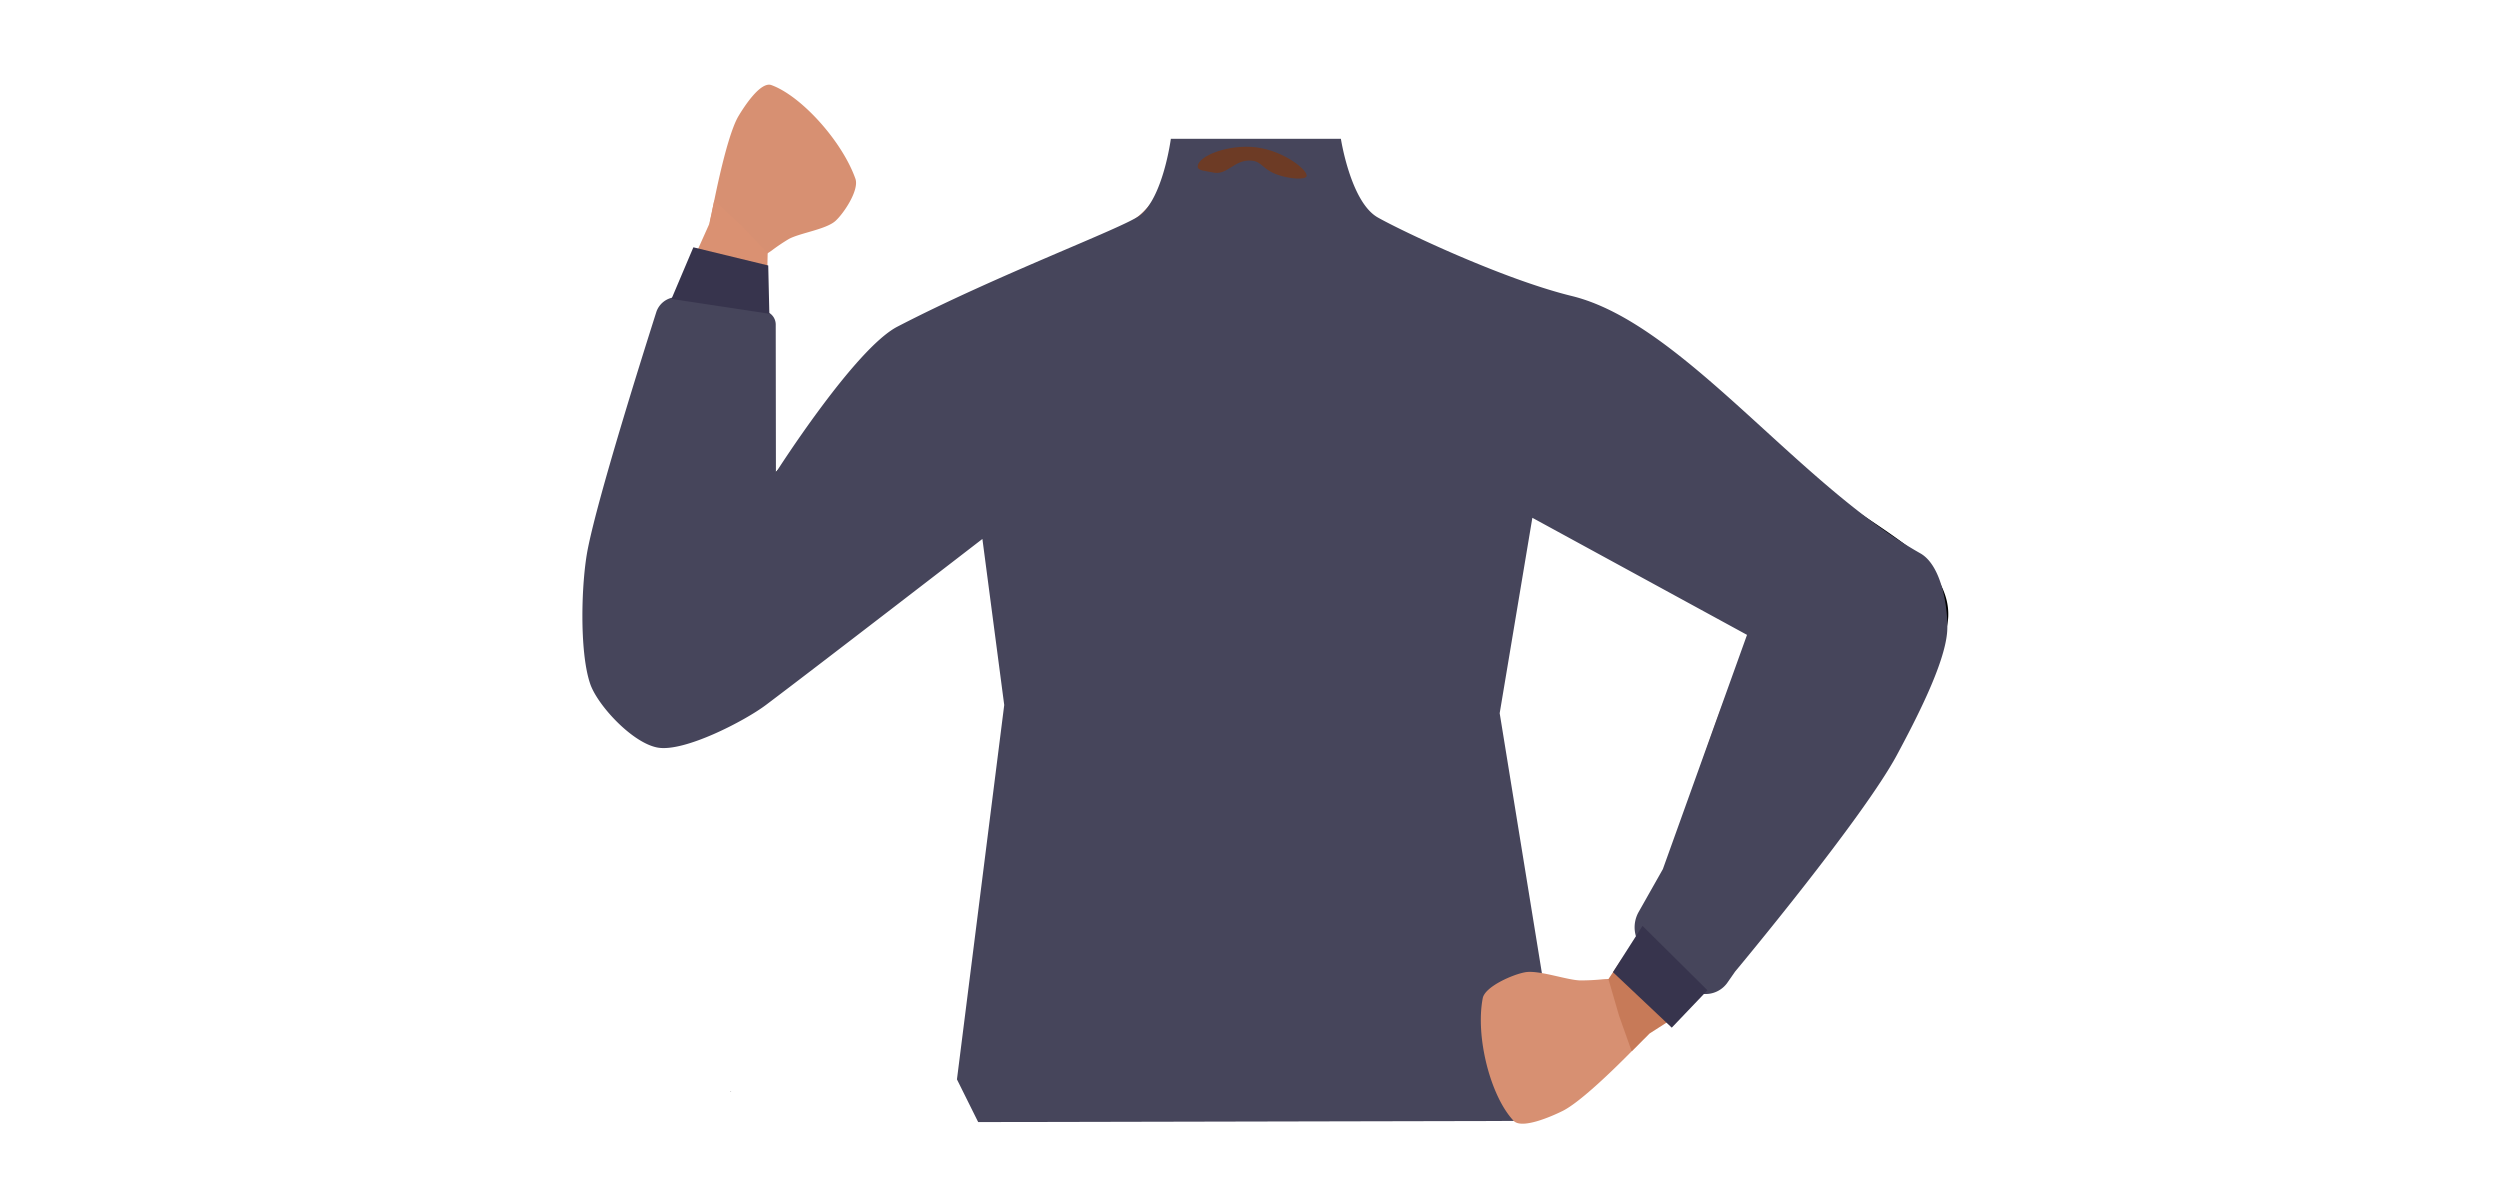 <svg xmlns="http://www.w3.org/2000/svg" viewBox="0 0 788 371.04"><defs><style>.cls-1{fill:#1a1818;}.cls-2{fill:#d48f72;}.cls-3,.cls-5{fill:none;}.cls-3{stroke:#000;stroke-miterlimit:10;stroke-width:3px;}.cls-4{fill:#d79072;}.cls-6{fill:#46455b;}.cls-7{fill:#c77a58;}.cls-8{fill:#37344d;}.cls-9{fill:#da9172;}.cls-10{fill:#6d3b25;}</style></defs><g id="Calque_1" data-name="Calque 1"><polygon class="cls-1" points="230.32 344.05 230.22 344.09 230.22 344 230.32 344.05"/><polygon points="230.42 344 230.42 344.09 230.32 344.05 230.42 344"/><polygon class="cls-1" points="230.32 344.05 230.22 344.09 230.22 344 230.32 344.05"/><polygon points="230.42 344 230.42 344.09 230.32 344.05 230.42 344"/><path class="cls-2" d="M369.07,46.37c.09,11.18-6.72,21.43-17.53,26.39L311.39,91.21s-35.41,10-35,34.57c.6,35.56,26.2,30.73,36.85,39.17,12.59,10,8.28,46.34,17.19,59.28,2.45,3.56,11.36,9.36,15.8,8.41C358.75,230,369.76,203.41,381,197.7c6.62-3.36,23.87-3.82,30.19,0C422,204.18,433.47,230,446,232.64c4.44,1,13.35-4.85,15.8-8.41,8.91-12.94,4.6-49.3,17.19-59.28,10.65-8.44,36.25-3.61,36.86-39.17.36-21.61-26.87-31.92-33.53-34.12a28.93,28.93,0,0,1-3.17-1.24L438.59,71.81c-9.57-4.4-15.68-13.39-15.82-23.28"/><polyline class="cls-2" points="423.45 84.28 395.95 114.38 368.76 84.28"/><path class="cls-3" d="M458,132c11.9,23.15,40.93,35.91,40.93,35.91s53,30.34,70.43,40.71c8.23,4.89,25.21,15.35,39-3.34h0c11.33-15.41-2.81-28.11-10.19-33.5-15-11-47.9-30.23-60.5-43.28-9.38-9.73-19.75-28.1-43.13-33.53,0,0-18.61-6.39-31.75,7.64l-.52.56A25,25,0,0,0,458,132Z"/><path class="cls-4" d="M594.25,173.87c-18.55-6.64-32.67,10.94-37.39,17.6s-10.68,22.16-13.63,29.77c-7.55,19.48-17.52,53.1-25.19,72.05-5,12.47-8.09,18.9-.35,24,7,4.64,16.13-5.32,19.74-9.19,14.85-15.92,44.3-46.68,56.84-65.66,5.14-7.8,14-24.44,16.11-33.36C616.32,184.13,599.65,175.8,594.25,173.87Z"/><path class="cls-3" d="M465.74,276.29c-.88-3.72-5.67-23.41-5.62-31.33.06-8.5,4-25.67,1.81-34-9.77-36.66-123.54-36.72-133.32,0-2.21,8.28,1.74,25.45,1.8,34,.06,7.92-4.73,27.61-5.62,31.33-11,46.6,70.35,67.95,70.35,67.95S476.78,322.89,465.74,276.29Z"/><path class="cls-5" d="M434.32,262.53c16.16,4.84,23.2,8.92,27,15.34,3.11,5.2,6,17.12,6.27,23.06.55,13.95-7.77,49-21.92,60.73-14.41,11.91-84.8,11.91-99.2,0C332.35,350,324,314.88,324.58,300.93c.23-5.94,3.16-17.86,6.27-23.06,3.84-6.42,10.89-10.5,27-15.34,18.49-5.54,37.3-4.66,37.3-4.66S415.83,257,434.32,262.53Z"/><path class="cls-4" d="M216.11,232.43c19.9-.14,26.06-21.29,27.8-29.09s1.15-24.25.87-32.33c-.7-20.68-4.75-55.35-5.14-75.58-.25-13.31,0-20.34-9.2-22.45-8.39-1.92-12.88,10.43-14.71,15.26-7.5,19.86-22.69,58.49-26.82,80.41-1.7,9-3.32,27.48-1.76,36.5C191.52,230.39,210.33,232.47,216.11,232.43Z"/><path class="cls-3" d="M335.35,132.28c-8.54,24.38-35.52,40.54-35.52,40.54s-48.23,36.48-64.1,48.88c-7.47,5.83-22.83,18.26-39.09,1.39h0c-13.4-13.91-1.17-28.21,5.39-34.45,13.33-12.68,43.23-35.76,53.88-50.22,7.93-10.77,15.63-30.24,38-38.45,0,0,17.56-8.58,32.56,3.74l.59.49c8.53,7,11.77,18,8.25,28.08Z"/><path class="cls-6" d="M422.65,43.74s3.06,19.92,11.59,24.78c7,4,39.18,19.4,61.18,24.78,34.89,8.53,70.82,59.07,109.85,81.1,7.29,4.11,8.89,19.12,8.48,24.68C613,209.4,603.56,227.42,598,237.8c-10.71,20.06-51.1,68.45-51.1,68.45l-2.53,3.64a8.45,8.45,0,0,1-12.24,1.44l-13.32-11.46a9.82,9.82,0,0,1-2.31-12.41l7.63-13.5,26.53-73.85L483,163.21,472.7,224.8l17.7,109-13.3,19.52-168.78.36-6.69-13.46,14.9-118-6.88-52.34s-51.92,40.05-68.21,52.31c-6.63,5-25.81,15-34.19,13.44-8-1.48-19-13.43-21.24-20.14-3.45-10.15-2.81-32.09-.72-42.55,3.34-16.77,16.8-59.56,21.63-74.74a6.89,6.89,0,0,1,7.77-4.43L240.75,98a4.36,4.36,0,0,1,3.76,4.18l.06,46.76s24.89-39.1,38.33-46C314.42,86.6,353.64,72,359.11,68c7.48-5.52,9.94-24.24,9.94-24.24"/><path class="cls-4" d="M520.87,313.93c2,3,3.07,8.37-3,13.74,0,0-17.64,18.73-25.41,22.54-3.47,1.71-12.79,5.8-15.37,3.06-7.33-7.76-12.07-26.5-9.73-38.64.71-3.65,9.41-7.46,13.34-8.17,4.31-.78,13,2.43,17.34,2.57a71.46,71.46,0,0,0,7.18-.36C511.15,308.16,518.1,309.89,520.87,313.93Z"/><polygon class="cls-7" points="511.11 302.42 506.97 308.61 510.34 320.19 514.31 331.37 519.9 325.79 530.05 319.28 511.11 302.42"/><polygon class="cls-8" points="508.4 306.43 517.72 291.84 538.19 312.13 526.94 323.92 508.4 306.43"/><path class="cls-4" d="M228.62,81.47c-3-1.67-6.47-6-4.42-13.46,0,0,4.45-24.54,8.59-31.45,1.85-3.1,7-11,10.38-9.73,9.48,3.46,22.32,17.77,26.46,29.52,1.24,3.53-3.62,10.87-6.3,13.29-2.95,2.66-11.2,3.8-14.67,5.68a59.31,59.31,0,0,0-5.37,3.61C239,82.09,232.75,83.75,228.62,81.47Z"/><polygon class="cls-9" points="241.81 87.12 241.97 79.78 233.69 71.14 225.14 63.13 223.56 70.59 218.91 80.97 241.81 87.12"/><polygon class="cls-8" points="242.15 83.68 242.5 98.9 211.65 94.23 218.55 77.95 242.15 83.68"/></g><g id="Calque_5" data-name="Calque 5"><path class="cls-10" d="M377.5,52.45c.12-3.33,9.84-7.1,18.56-6,8.9,1.17,16.41,7.4,15.76,9.11-.45,1.19-5.2.82-8.75-.35-5.15-1.7-5.14-4.19-8.41-4.56-5.71-.64-7.76,5-12.66,3.65C380.24,53.86,377.46,53.91,377.5,52.45Z"/></g></svg>